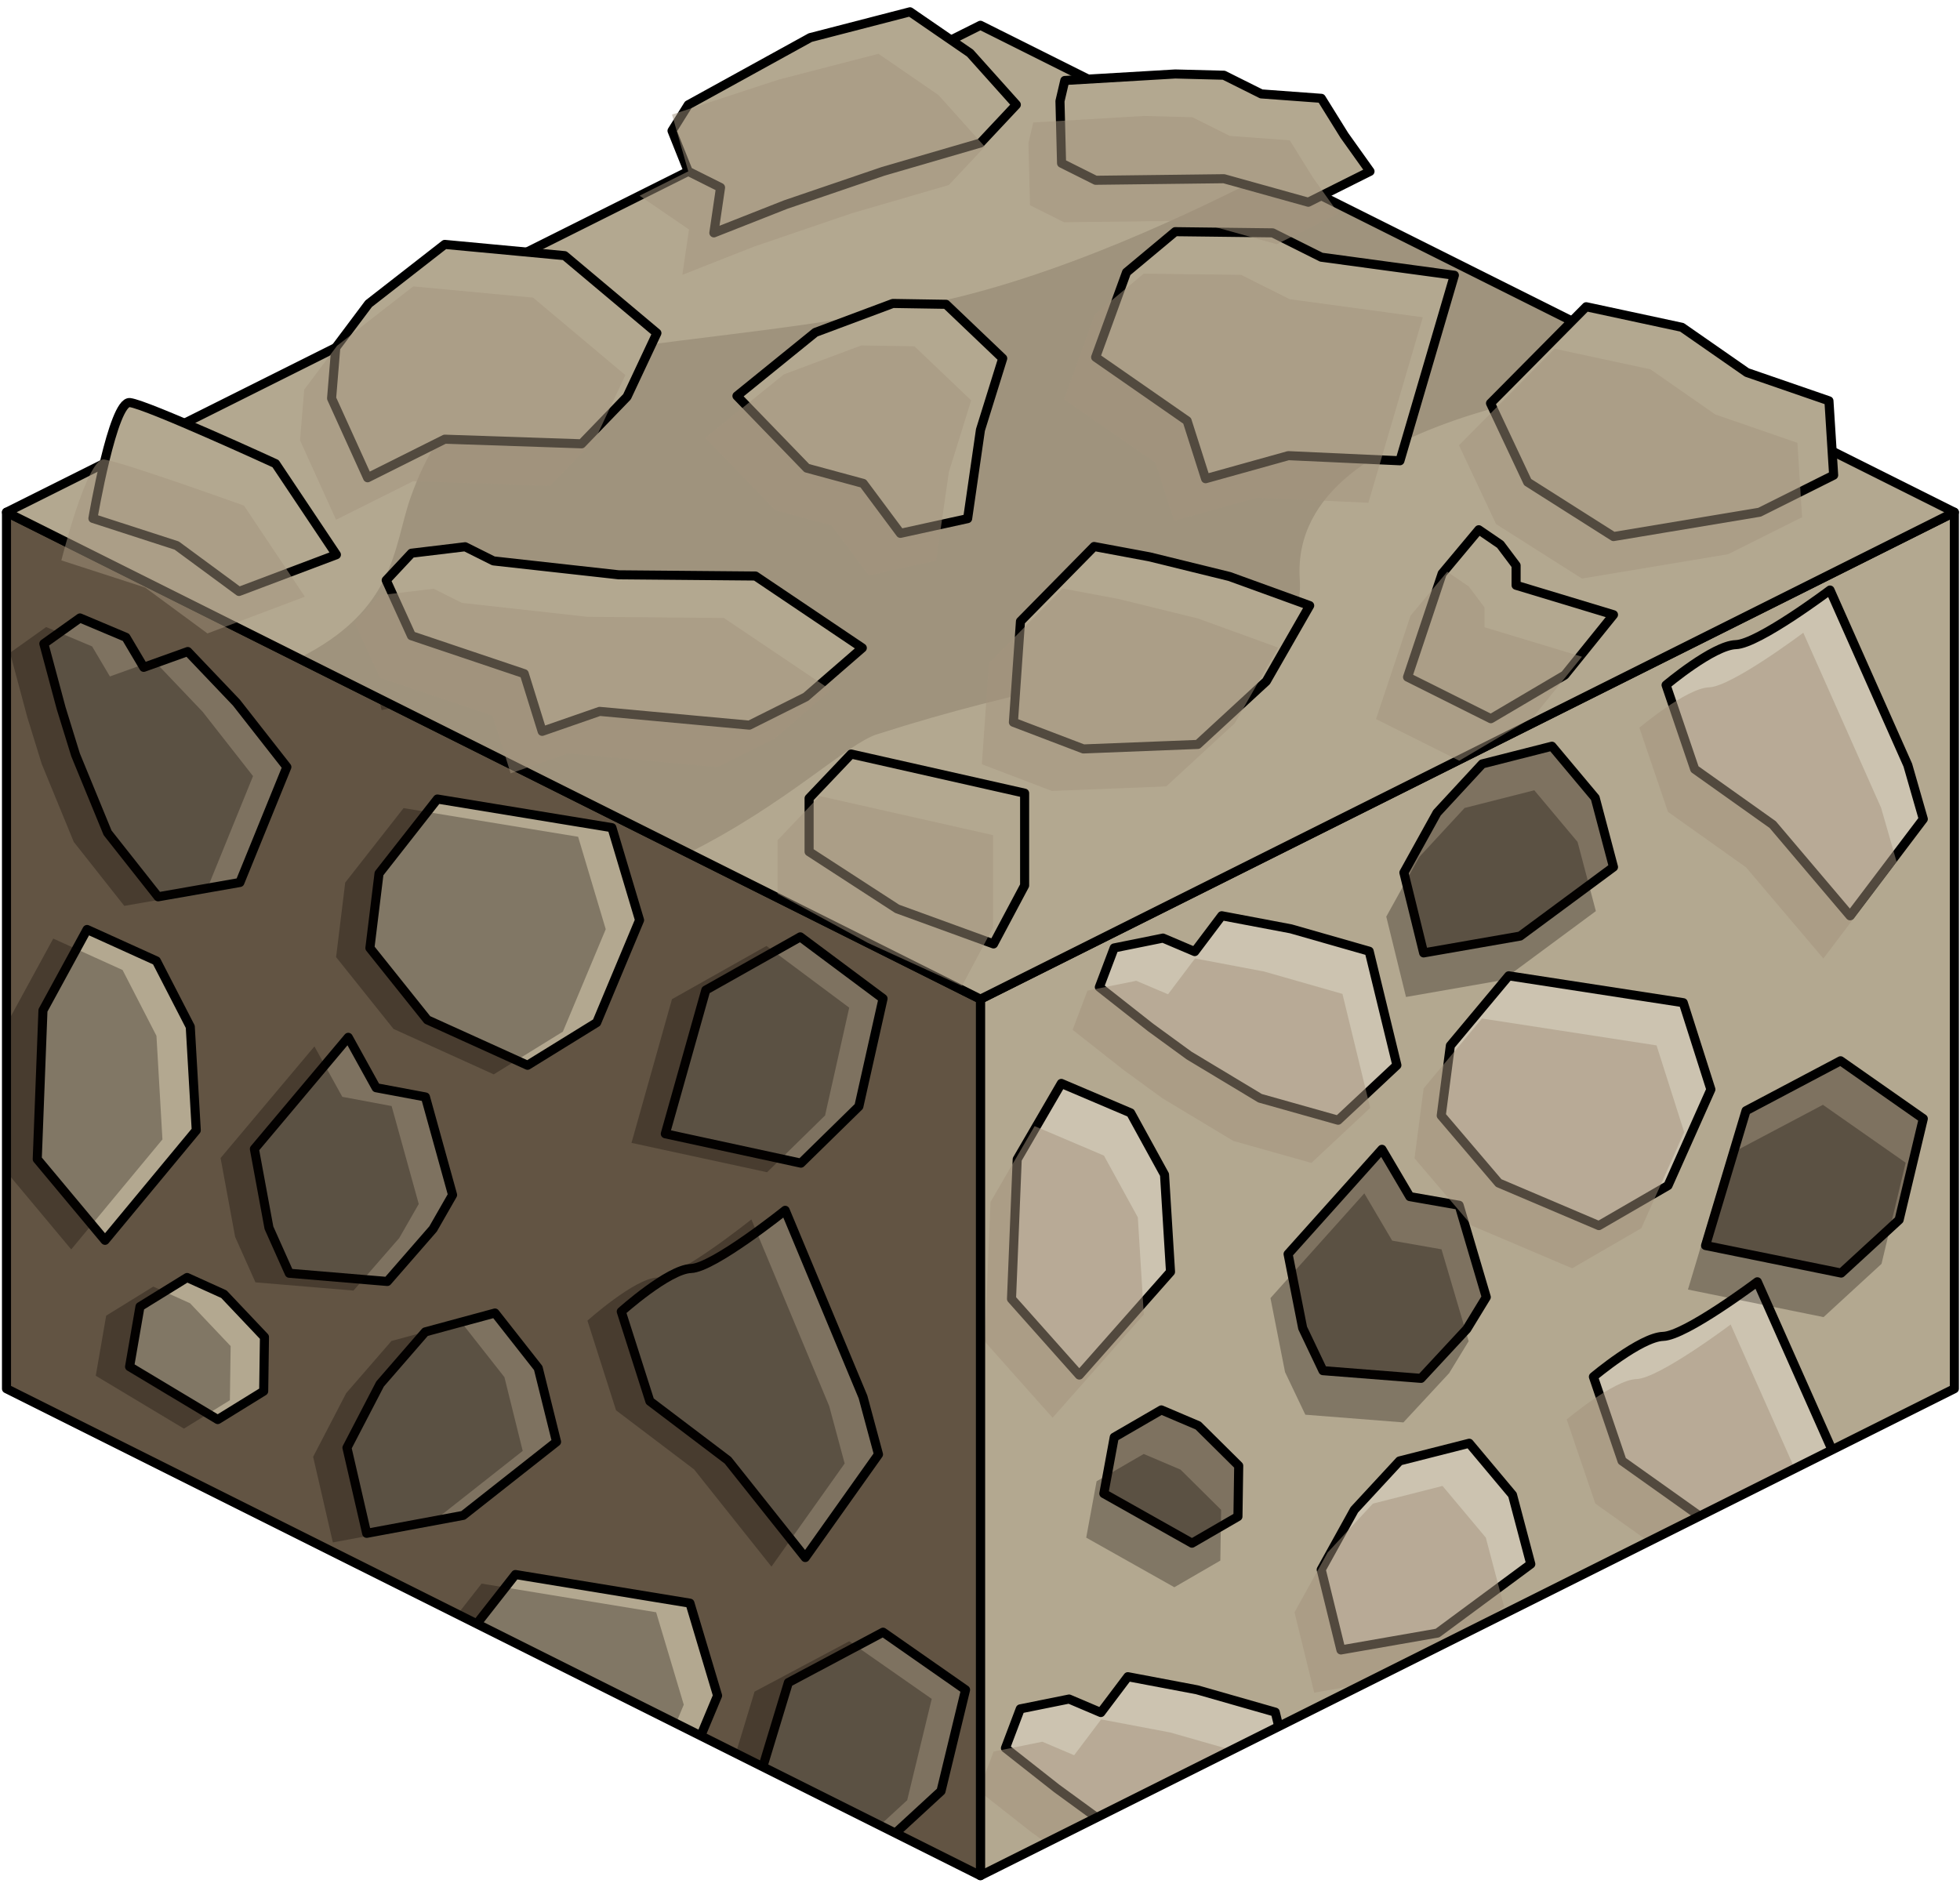 <?xml version="1.0" encoding="UTF-8" standalone="no"?><!DOCTYPE svg PUBLIC "-//W3C//DTD SVG 1.1//EN" "http://www.w3.org/Graphics/SVG/1.1/DTD/svg11.dtd"><svg width="100%" height="100%" viewBox="0 0 216 208" version="1.1" xmlns="http://www.w3.org/2000/svg" xmlns:xlink="http://www.w3.org/1999/xlink" xml:space="preserve" xmlns:serif="http://www.serif.com/" style="fill-rule:evenodd;clip-rule:evenodd;stroke-linecap:round;stroke-linejoin:round;stroke-miterlimit:1.5;"><g id="Dirt_Block18"><g id="Dirt_Block19"><g><g><path d="M215.379,56.452l0,96.598l-107.331,53.665l0,-96.598l107.331,-53.665Z" style="fill:#b3a890;"/><clipPath id="_clip1"><path d="M215.379,56.452l0,96.598l-107.331,53.665l0,-96.598l107.331,-53.665Z"/></clipPath><g clip-path="url(#_clip1)"><path d="M113.576,237.606l-7.471,-8.393l0.629,-15.381l4.861,-8.364l7.639,3.248l3.734,6.804l0.66,10.713l-10.052,11.373" style="fill:#ccc3b0;stroke:#000;stroke-width:1px;"/><path d="M137.116,207.322l6.48,-6.063l-3.057,-12.564l-8.623,-2.464l-7.622,-1.443l-2.977,3.95l-3.5,-1.488l-5.378,1.085l-1.634,4.32l5.651,4.448l4.24,3.091l7.817,4.703l8.603,2.425Z" style="fill:#ccc3b0;stroke:#000;stroke-width:1px;"/><path d="M174.103,213.627l7.62,-4.416l4.724,-10.592l-3.045,-9.558l-19.233,-2.964l-6.432,7.697l-1.006,7.709l6.329,7.428l11.043,4.696Z" style="fill:#ccc3b0;stroke:#000;stroke-width:1px;"/><path d="M195.879,177.166l8.068,-10.664l-1.706,-5.942l-8.575,-19.295c0,0 -7.897,5.941 -10.383,6.017c-2.485,0.077 -7.683,4.452 -7.683,4.452l3.152,9.269l8.6,6.112l8.527,10.051Z" style="fill:#ccc3b0;stroke:#000;stroke-width:1px;"/><path d="M147.776,181.839l10.639,-1.858l10.285,-7.605l-2.017,-7.625l-4.768,-5.692l-7.68,1.95l-4.984,5.388l-3.648,6.589l2.173,8.853" style="fill:#ccc3b0;stroke:#000;stroke-width:1px;"/><path d="M206.588,209.353l-9.119,-6.382l-10.414,5.505l-4.461,14.856l14.945,3.037l6.387,-5.87l2.662,-11.146" style="fill:#ccc3b0;stroke:#000;stroke-width:1px;"/><path d="M118.942,151.541l-7.47,-8.393l0.628,-15.381l4.862,-8.364l7.638,3.248l3.735,6.804l0.66,10.713l-10.053,11.373" style="fill:#ccc3b0;stroke:#000;stroke-width:1px;"/><path d="M131.361,170.073l-9.714,-5.467l1.146,-6.211l5.192,-3.009l4.056,1.726l4.47,4.429l-0.085,5.597l-5.065,2.935Z" style="fill:#7e7260;stroke:#000;stroke-width:1px;"/><path d="M161.644,146.478l-5.042,5.43l-10.806,-0.848l-2.237,-4.699l-1.606,-8.155l10.344,-11.541l3.07,5.211l5.436,0.955l2.991,10.126l-2.15,3.521" style="fill:#7e7260;stroke:#000;stroke-width:1px;"/><path d="M147.464,123.458l6.479,-6.062l-3.056,-12.565l-8.623,-2.464l-7.623,-1.443l-2.976,3.95l-3.5,-1.488l-5.379,1.086l-1.633,4.319l5.65,4.448l4.241,3.091l7.816,4.704l8.604,2.424Z" style="fill:#ccc3b0;stroke:#000;stroke-width:1px;"/><path d="M176.202,135.072l7.62,-4.415l4.724,-10.593l-3.045,-9.558l-19.234,-2.963l-6.431,7.697l-1.006,7.708l6.329,7.428l11.043,4.696Z" style="fill:#ccc3b0;stroke:#000;stroke-width:1px;"/><path d="M203.886,100.929l8.069,-10.665l-1.707,-5.941l-8.574,-19.295c0,0 -7.897,5.94 -10.383,6.017c-2.486,0.076 -7.683,4.452 -7.683,4.452l3.152,9.269l8.6,6.112l8.526,10.051Z" style="fill:#ccc3b0;stroke:#000;stroke-width:1px;"/><path d="M156.889,105.02l10.639,-1.857l10.285,-7.605l-2.017,-7.626l-4.768,-5.692l-7.679,1.95l-4.985,5.389l-3.648,6.588l2.173,8.853" style="fill:#7e7260;stroke:#000;stroke-width:1px;"/><path d="M211.955,123.288l-9.119,-6.382l-10.415,5.505l-4.461,14.856l14.945,3.037l6.388,-5.87l2.662,-11.146" style="fill:#7e7260;stroke:#000;stroke-width:1px;"/><path d="M129.418,174.928l-9.713,-5.467l1.146,-6.212l5.191,-3.008l4.056,1.725l4.471,4.429l-0.085,5.597l-5.066,2.936Zm30.284,-23.595l-5.043,5.43l-10.805,-0.849l-2.238,-4.698l-1.605,-8.155l10.343,-11.542l3.071,5.211l5.435,0.956l2.991,10.126l-2.149,3.521Zm50.31,-23.19l-2.662,11.146l-6.387,5.869l-14.945,-3.037l4.461,-14.855l10.414,-5.505l9.119,6.382Zm-55.065,-18.268l10.639,-1.857l10.284,-7.606l-2.016,-7.625l-4.769,-5.692l-7.679,1.95l-4.985,5.388l-3.648,6.589l2.174,8.853Z" style="fill:#0a0500;fill-opacity:0.3;"/><path d="M134.174,212.028l6.479,-6.063l-3.056,-12.564l-8.623,-2.464l-7.622,-1.443l-2.977,3.95l-3.5,-1.488l-5.378,1.085l-1.634,4.32l5.651,4.448l4.24,3.091l7.816,4.703l8.604,2.425Zm10.659,-25.483l10.639,-1.858l10.285,-7.605l-2.016,-7.625l-4.769,-5.692l-7.679,1.95l-4.985,5.388l-3.648,6.589l2.173,8.853Zm48.103,-4.673l8.069,-10.664l-1.707,-5.942l-8.574,-19.294c0,0 -7.897,5.94 -10.383,6.016c-2.486,0.077 -7.683,4.452 -7.683,4.452l3.152,9.269l8.599,6.112l8.527,10.051Zm-76.936,-25.625l-7.471,-8.393l0.629,-15.381l4.861,-8.364l7.639,3.248l3.734,6.804l0.66,10.713l-10.052,11.373Zm57.259,-16.469l7.621,-4.415l4.723,-10.593l-3.045,-9.558l-19.233,-2.963l-6.432,7.697l-1.006,7.708l6.329,7.428l11.043,4.696Zm-28.738,-11.614l6.48,-6.062l-3.057,-12.565l-8.623,-2.464l-7.622,-1.443l-2.977,3.95l-3.5,-1.488l-5.378,1.086l-1.634,4.319l5.651,4.448l4.24,3.091l7.816,4.704l8.604,2.424Zm56.423,-22.529l8.068,-10.665l-1.706,-5.941l-8.575,-19.295c0,0 -7.897,5.94 -10.383,6.017c-2.486,0.076 -7.683,4.452 -7.683,4.452l3.152,9.269l8.6,6.112l8.527,10.051Z" style="fill:#a4937d;fill-opacity:0.5;"/></g><path d="M215.379,56.452l0,96.598l-107.331,53.665l0,-96.598l107.331,-53.665Z" style="fill:none;stroke:#000;stroke-width:1px;"/></g><path d="M0.716,56.452l107.332,53.665l0,96.598l-107.332,-53.665l0,-96.598" style="fill:#625443;"/><clipPath id="_clip2"><path d="M0.716,56.452l107.332,53.665l0,96.598l-107.332,-53.665l0,-96.598"/></clipPath><g clip-path="url(#_clip2)"><path d="M6.209,228.428l-7.471,-8.946l0.629,-16.393l4.861,-8.916l7.639,3.462l3.734,7.253l0.66,11.418l-10.052,12.122" style="fill:#7e7260;stroke:#000;stroke-width:1px;"/><path d="M48.911,223.032l-5.042,5.788l-10.806,-0.905l-2.238,-5.007l-1.605,-8.693l10.343,-12.302l3.071,5.555l5.436,1.018l2.99,10.793l-2.149,3.753" style="fill:#7e7260;stroke:#000;stroke-width:1px;"/><path d="M29.749,196.149l6.48,-6.462l-3.056,-13.392l-8.623,-2.626l-7.623,-1.538l-2.976,4.211l-3.5,-1.587l-5.379,1.157l-1.634,4.604l5.651,4.741l4.24,3.294l7.817,5.014l8.603,2.584Z" style="fill:#7e7260;stroke:#000;stroke-width:1px;"/><path d="M66.736,202.869l7.62,-4.706l4.724,-11.29l-3.045,-10.188l-19.233,-3.158l-6.432,8.204l-1.006,8.216l6.329,7.917l11.043,5.005Z" style="fill:#b3a890;stroke:#000;stroke-width:1px;"/><path d="M88.744,171.654l8.069,-11.367l-1.707,-6.333l-8.574,-20.565c0,0 -7.897,6.331 -10.383,6.413c-2.486,0.081 -7.683,4.745 -7.683,4.745l3.152,9.88l8.6,6.514l8.526,10.713Z" style="fill:#7e7260;stroke:#000;stroke-width:1px;"/><path d="M40.409,168.987l10.639,-1.979l10.285,-8.106l-2.017,-8.128l-4.768,-6.067l-7.679,2.079l-4.985,5.743l-3.648,7.023l2.173,9.435" style="fill:#7e7260;stroke:#000;stroke-width:1px;"/><path d="M106.408,186.232l-9.093,-6.349l-10.433,5.55l-4.516,14.885l14.93,2.979l6.408,-5.9l2.704,-11.165" style="fill:#7e7260;stroke:#000;stroke-width:1px;"/><path d="M11.575,136.694l-7.47,-8.946l0.628,-16.393l4.862,-8.916l7.638,3.462l3.735,7.253l0.66,11.418l-10.053,12.122" style="fill:#b3a890;stroke:#000;stroke-width:1px;"/><path d="M23.994,156.447l-9.713,-5.827l1.145,-6.621l5.192,-3.206l4.056,1.839l4.47,4.721l-0.084,5.965l-5.066,3.129Z" style="fill:#b3a890;stroke:#000;stroke-width:1px;"/><path d="M47.726,135.441l-5.042,5.788l-10.806,-0.905l-2.238,-5.007l-1.605,-8.693l10.344,-12.302l3.07,5.555l5.436,1.018l2.991,10.793l-2.15,3.753" style="fill:#7e7260;stroke:#000;stroke-width:1px;"/><path d="M17.424,98.835l9.013,-1.578l5.176,-12.725l-5.559,-7.096l-5.363,-5.63l-4.853,1.742l-1.958,-3.307l-5.069,-2.136l-3.979,2.836l1.911,7.124l1.585,5.13l3.529,8.589l5.567,7.051Z" style="fill:#7e7260;stroke:#000;stroke-width:1px;"/><path d="M58.137,117.403l7.621,-4.707l4.724,-11.29l-3.045,-10.188l-19.234,-3.158l-6.432,8.204l-1.006,8.216l6.329,7.917l11.043,5.006Z" style="fill:#b3a890;stroke:#000;stroke-width:1px;"/><path d="M93.878,72.273l8.069,-11.367l-1.706,-6.333l-8.575,-20.565c0,0 -7.897,6.331 -10.383,6.413c-2.486,0.081 -7.683,4.745 -7.683,4.745l3.152,9.88l8.6,6.514l8.526,10.713Z" style="fill:#7e7260;stroke:#000;stroke-width:1px;"/><path d="M45.776,77.253l10.639,-1.979l10.284,-8.106l-2.016,-8.128l-4.769,-6.067l-7.679,2.079l-4.985,5.743l-3.647,7.023l2.173,9.435" style="fill:#7e7260;stroke:#000;stroke-width:1px;"/><path d="M97.315,110.053l-9.12,-6.802l-10.414,5.867l-4.461,15.835l14.945,3.237l6.387,-6.256l2.663,-11.881" style="fill:#7e7260;stroke:#000;stroke-width:1px;"/><path d="M14.901,249.183l-9.714,-5.827l1.146,-6.621l5.191,-3.206l4.057,1.838l4.47,4.721l-0.085,5.966l-5.065,3.129Zm30.283,-25.149l-5.042,5.788l-10.806,-0.905l-2.238,-5.008l-1.605,-8.692l10.344,-12.302l3.07,5.555l5.436,1.018l2.991,10.793l-2.15,3.753Zm-42.702,5.396l-7.471,-8.946l0.629,-16.394l4.861,-8.915l7.639,3.462l3.734,7.253l0.661,11.418l-10.053,12.122Zm100.199,-42.196l-2.704,11.165l-6.408,5.9l-14.93,-2.979l4.516,-14.885l10.433,-5.551l9.093,6.35Zm-39.672,16.637l7.621,-4.707l4.724,-11.29l-3.045,-10.187l-19.234,-3.158l-6.431,8.203l-1.006,8.217l6.329,7.917l11.042,5.005Zm-36.986,-6.72l6.48,-6.462l-3.057,-13.392l-8.623,-2.626l-7.622,-1.538l-2.977,4.21l-3.5,-1.586l-5.378,1.157l-1.634,4.604l5.651,4.741l4.24,3.294l7.816,5.014l8.604,2.584Zm58.995,-24.495l8.068,-11.367l-1.706,-6.333l-8.575,-20.565c0,0 -7.897,6.331 -10.383,6.412c-2.485,0.082 -7.683,4.746 -7.683,4.746l3.152,9.879l8.6,6.515l8.527,10.713Zm-48.336,-2.667l10.639,-1.979l10.285,-8.106l-2.016,-8.128l-4.769,-6.067l-7.679,2.079l-4.985,5.743l-3.648,7.022l2.173,9.436Zm-16.415,-12.54l-9.713,-5.827l1.146,-6.621l5.191,-3.206l4.056,1.838l4.471,4.721l-0.085,5.966l-5.066,3.129Zm23.732,-21.006l-5.042,5.788l-10.805,-0.905l-2.238,-5.008l-1.605,-8.692l10.343,-12.302l3.071,5.555l5.435,1.018l2.991,10.793l-2.15,3.753Zm-36.15,1.253l-7.471,-8.946l0.629,-16.394l4.861,-8.915l7.639,3.462l3.734,7.252l0.66,11.419l-10.052,12.122Zm85.739,-26.641l-2.662,11.88l-6.388,6.256l-14.945,-3.236l4.461,-15.835l10.415,-5.867l9.119,6.802Zm-39.177,7.349l7.62,-4.706l4.724,-11.29l-3.045,-10.188l-19.234,-3.158l-6.431,8.204l-1.006,8.216l6.329,7.917l11.043,5.005Zm-40.714,-18.567l9.014,-1.578l5.175,-12.725l-5.559,-7.096l-5.363,-5.631l-4.853,1.743l-1.957,-3.307l-5.07,-2.136l-3.979,2.835l1.911,7.125l1.585,5.13l3.529,8.589l5.567,7.051Zm28.352,-21.582l10.639,-1.979l10.285,-8.106l-2.017,-8.128l-4.768,-6.067l-7.679,2.079l-4.985,5.743l-3.648,7.022l2.173,9.436Zm48.103,-4.98l8.069,-11.367l-1.707,-6.333l-8.575,-20.565c0,0 -7.897,6.331 -10.383,6.412c-2.485,0.082 -7.683,4.746 -7.683,4.746l3.152,9.879l8.6,6.515l8.527,10.713Z" style="fill:#0a0500;fill-opacity:0.3;"/></g><path d="M0.716,56.452l107.332,53.665l0,96.598l-107.332,-53.665l0,-96.598" style="fill:none;stroke:#000;stroke-width:1px;"/></g><path d="M215.379,56.452l-107.331,53.665l-107.332,-53.665l107.332,-53.666l107.331,53.666Z" style="fill:#9f937d;"/><clipPath id="_clip3"><path d="M215.379,56.452l-107.331,53.665l-107.332,-53.665l107.332,-53.666l107.331,53.666Z"/></clipPath><g clip-path="url(#_clip3)"><path d="M-11.312,89.341c0,0 25.753,-7.572 44.228,-16.79c10.716,-5.347 10.435,-12.284 12.301,-17.627c6.806,-19.49 22.136,-14.676 56.519,-21.33c14.621,-2.83 30.458,-10.551 38.511,-14.708c16.652,-8.596 35.774,-8.946 35.774,-8.946l-153.846,-33.017l-67.966,77.833l34.479,34.585Z" style="fill:#b3a890;"/><path d="M183.18,40.352c-1.621,2.35 -41.14,4.125 -39.943,23.447c0.692,11.186 -13.275,6.448 -46.624,17.141c-3.267,1.047 -10.018,7.712 -20.765,13.078c-26.493,13.227 -64.206,12.397 -64.206,12.397l153.224,35.789l73.088,-90.565l-54.774,-11.287Z" style="fill:#b3a890;"/></g><path d="M215.379,56.452l-107.331,53.665l-107.332,-53.665l107.332,-53.666l107.331,53.666Z" style="fill:none;stroke:#000;stroke-width:1px;"/><g><g><path d="M193.913,56.452l8.162,-4.082l-0.518,-8.196l-9.044,-3.122l-7.158,-4.979l-10.549,-2.268l-10.545,10.64l4.09,8.688l9.462,6.002l16.1,-2.683Z" style="fill:#b3a890;stroke:#000;stroke-width:1px;"/><path d="M145.614,28.346l14.664,1.99l-5.999,20.445l-12.296,-0.564l-9.122,2.542l-2.035,-6.384l-10.081,-7.005l3.402,-9.358l5.367,-4.479l10.733,0.13l5.367,2.683Z" style="fill:#b3a890;stroke:#000;stroke-width:1px;"/><path d="M120.745,19.868l14.135,-0.172l9.298,2.591l3.036,-1.518l3.766,-1.883l-2.821,-3.956l-2.545,-4.094l-6.616,-0.487l-4.118,-2.058l-5.366,-0.138l-12.169,0.717l-0.532,2.274l0.175,6.845l3.757,1.879Z" style="fill:#b3a890;stroke:#000;stroke-width:1px;"/><path d="M89.296,4.143l10.99,-2.842l6.618,4.549l5.099,5.691l-3.955,4.218l-10.733,3.127l-10.734,3.66l-7.91,3.118l0.735,-4.999l-3.558,-1.779l-1.788,-4.473l1.788,-2.862l13.448,-7.408" style="fill:#b3a890;stroke:#000;stroke-width:1px;"/><path d="M98.394,33.444l-8.543,3.192l-8.636,7.001l7.698,7.955l6.216,1.685l4.098,5.504l7.41,-1.624l1.411,-9.774l2.455,-7.885l-6.251,-5.961l-5.858,-0.093Z" style="fill:#b3a890;stroke:#000;stroke-width:1px;"/><path d="M49.015,26.936l13.211,1.238l10.168,8.538l-3.293,7.014l-5.008,5.187l-15.078,-0.511l-8.504,4.252l-3.968,-8.749l0.46,-5.597l3.623,-4.834l8.389,-6.538Z" style="fill:#b3a890;stroke:#000;stroke-width:1px;"/><path d="M68.177,63.349l15.078,0.133l11.774,7.927l-6.219,5.395l-6.229,3.114l-16.5,-1.517l-6.332,2.2l-1.976,-6.354l-12.428,-4.186l-2.784,-6.112l2.786,-2.98l5.914,-0.711l3.121,1.56l13.795,1.531" style="fill:#b3a890;stroke:#000;stroke-width:1px;"/><path d="M14.308,44.366c1.868,0.206 16.057,6.73 16.057,6.73l6.708,10.036l-10.733,4.051l-6.868,-5.059l-9.232,-2.991c0,0 2.201,-12.972 4.068,-12.767Z" style="fill:#b3a890;stroke:#000;stroke-width:1px;"/><path d="M120.574,60.23l-8.114,8.245l-0.779,11.123l7.715,2.942l12.603,-0.498l7.551,-6.957l4.782,-8.343l-8.837,-3.206l-8.82,-2.168l-6.101,-1.138" style="fill:#b3a890;stroke:#000;stroke-width:1px;"/><path d="M162.967,58.383l-4.035,4.826l-3.813,11.412l9.177,4.588l8.15,-4.808l5.367,-6.652l-10.733,-3.247l0,-2.182l-1.741,-2.315l-2.372,-1.622Z" style="fill:#b3a890;stroke:#000;stroke-width:1px;"/><path d="M93.8,83.101l-4.634,4.876l0,5.889l9.703,6.295l10.622,3.868l3.426,-6.438l0,-10.177l-19.117,-4.313Z" style="fill:#b3a890;stroke:#000;stroke-width:1px;"/></g><g><g opacity="0.5"><path d="M190.436,61.08l8.162,-4.081l-0.517,-8.196l-9.045,-3.123l-7.158,-4.979l-10.548,-2.267l-10.546,10.639l4.09,8.688l9.462,6.002l16.1,-2.683Z" style="fill:#a4937d;"/><path d="M142.137,32.975l14.664,1.99l-5.999,20.445l-12.295,-0.565l-9.123,2.542l-2.034,-6.384l-10.081,-7.005l3.402,-9.357l5.366,-4.48l10.733,0.13l5.367,2.684Z" style="fill:#a4937d;"/><path d="M117.269,24.496l14.135,-0.172l9.298,2.591l3.035,-1.518l3.766,-1.883l-2.821,-3.956l-2.545,-4.094l-6.616,-0.486l-4.117,-2.059l-5.367,-0.138l-12.168,0.717l-0.532,2.274l0.174,6.846l3.758,1.878Z" style="fill:#a4937d;"/><path d="M85.819,8.772l10.99,-2.843l6.618,4.549l5.1,5.691l-3.956,4.218l-10.733,3.127l-10.733,3.661l-7.91,3.117l0.735,-4.999l-5.448,-3.724l5.366,-2.683l-1.788,-6.261l11.759,-3.853" style="fill:#a4937d;"/><path d="M94.918,38.072l-8.543,3.192l-8.637,7.001l7.698,7.955l6.216,1.686l4.098,5.503l7.41,-1.624l1.411,-9.773l2.455,-7.886l-6.25,-5.96l-5.858,-0.094Z" style="fill:#a4937d;"/><path d="M45.539,31.564l13.21,1.238l10.169,8.539l-3.294,7.013l-5.008,5.187l-15.077,-0.511l-8.505,4.252l-3.967,-8.749l0.459,-5.596l3.624,-4.835l8.389,-6.538Z" style="fill:#a4937d;"/><path d="M64.7,67.977l15.078,0.133l11.775,7.927l-6.22,5.395l-6.228,3.114l-16.501,-1.517l-6.332,2.2l-1.975,-6.354l-12.428,-4.186l-2.785,-6.112l2.786,-2.98l5.915,-0.711l3.12,1.56l13.795,1.531" style="fill:#a4937d;"/><path d="M11.449,50.64c1.868,0.206 15.439,5.084 15.439,5.084l6.709,10.037l-10.734,4.05l-6.867,-5.059l-9.232,-2.991c0,0 2.818,-11.326 4.685,-11.121Z" style="fill:#a4937d;"/><path d="M117.098,64.859l-8.114,8.245l-0.779,11.122l7.714,2.943l12.603,-0.499l7.551,-6.957l4.782,-8.342l-8.836,-3.207l-8.821,-2.168l-6.1,-1.137" style="fill:#a4937d;"/><path d="M159.49,63.011l-4.035,4.826l-3.812,11.412l9.176,4.588l8.151,-4.808l5.366,-6.651l-10.733,-3.248l0,-2.182l-1.741,-2.314l-2.372,-1.623Z" style="fill:#a4937d;"/><path d="M90.323,87.73l-4.634,4.875l0,5.89l9.973,5.429l10.352,4.733l3.427,-6.437l0,-10.178l-19.118,-4.312Z" style="fill:#a4937d;"/></g></g></g></g></g></svg>